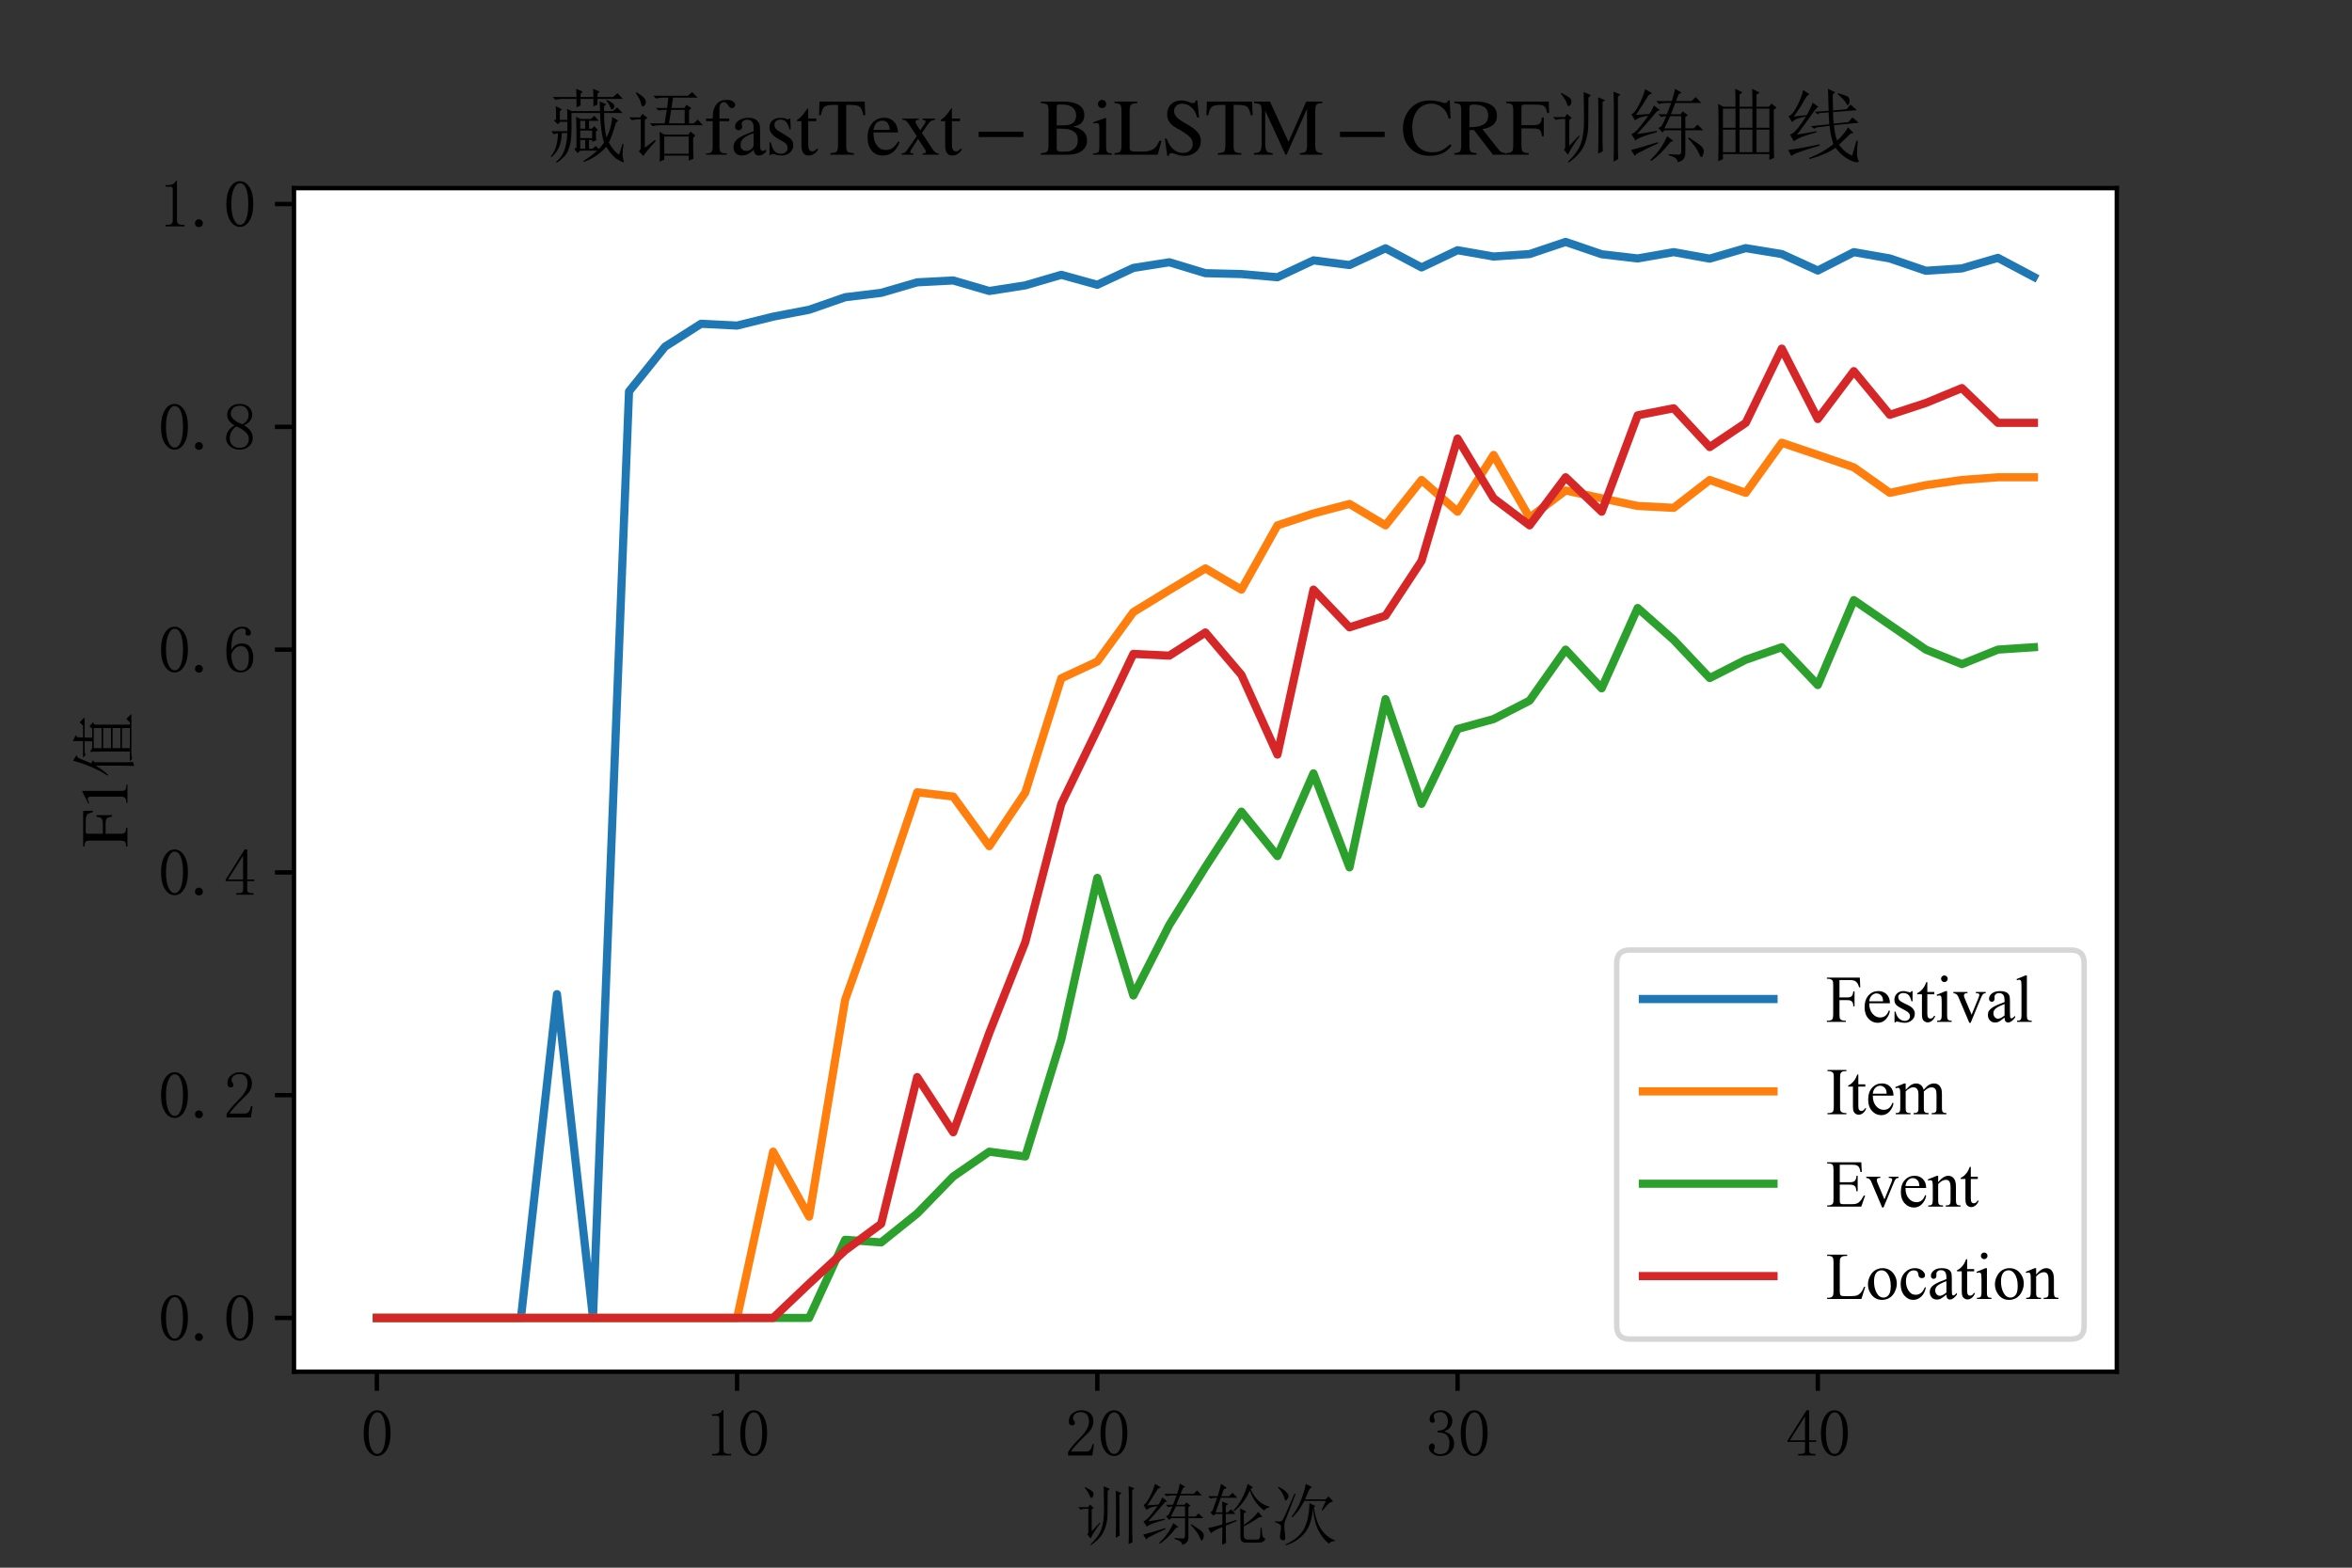 <?xml version="1.0" encoding="utf-8" standalone="no"?>
<!DOCTYPE svg PUBLIC "-//W3C//DTD SVG 1.1//EN"
  "http://www.w3.org/Graphics/SVG/1.1/DTD/svg11.dtd">
<svg xmlns:xlink="http://www.w3.org/1999/xlink" width="432pt" height="288pt" viewBox="0 0 432 288" xmlns="http://www.w3.org/2000/svg" version="1.1">
 <rect x="0" y="0" width="432" height="288" fill="#333333" stroke="none"/>
 <defs>
  <style type="text/css">*{stroke-linejoin: round; stroke-linecap: butt}</style>
 </defs>
 <g id="figure_1">
  <g id="patch_1">
   <path d="M 0 288 
L 432 288 
L 432 0 
L 0 0 
L 0 288 
z
" style="fill: none"/>
  </g>
  <g id="axes_1">
   <g id="patch_2">
    <path d="M 54 252 
L 388.8 252 
L 388.8 34.56 
L 54 34.56 
z
" style="fill: #ffffff"/>
   </g>
   <g id="matplotlib.axis_1">
    <g id="xtick_1">
     <g id="line2d_1">
      <defs>
       <path id="m433e09d784" d="M 0 0 
L 0 3.5 
" style="stroke: #000000; stroke-width: 0.8"/>
      </defs>
      <g>
       <use xlink:href="#m433e09d784" x="69.218" y="252" style="stroke: #000000; stroke-width: 0.8"/>
      </g>
     </g>
     <g id="text_1">
      <!-- 0 -->
      <g transform="translate(66.218 267.578)scale(0.12 -0.12)">
       <defs>
        <path id="SimSun-30" d="M 1600 4225 
Q 1250 4225 1012 3687 
Q 775 3150 775 2250 
Q 775 1300 1012 775 
Q 1250 250 1600 250 
Q 1975 250 2187 775 
Q 2400 1300 2400 2250 
Q 2400 3150 2200 3687 
Q 2000 4225 1600 4225 
z
M 1600 50 
Q 1050 50 675 625 
Q 300 1200 300 2250 
Q 300 3225 662 3825 
Q 1025 4425 1600 4425 
Q 2150 4425 2512 3850 
Q 2875 3275 2875 2250 
Q 2875 1225 2512 637 
Q 2150 50 1600 50 
z
" transform="scale(0.016)"/>
       </defs>
       <use xlink:href="#SimSun-30"/>
      </g>
     </g>
    </g>
    <g id="xtick_2">
     <g id="line2d_2">
      <g>
       <use xlink:href="#m433e09d784" x="135.384" y="252" style="stroke: #000000; stroke-width: 0.8"/>
      </g>
     </g>
     <g id="text_2">
      <!-- 10 -->
      <g transform="translate(129.384 267.578)scale(0.12 -0.12)">
       <defs>
        <path id="SimSun-31" d="M 1825 4450 
L 1825 650 
Q 1825 450 1950 350 
Q 2075 250 2300 250 
L 2550 250 
L 2550 100 
L 725 100 
L 725 250 
L 950 250 
Q 1200 250 1312 350 
Q 1425 450 1425 650 
L 1425 3675 
Q 1425 3775 1362 3837 
Q 1300 3900 1175 3900 
L 725 3900 
L 725 4050 
L 950 4050 
Q 1250 4050 1437 4150 
Q 1625 4250 1725 4450 
L 1825 4450 
z
" transform="scale(0.016)"/>
       </defs>
       <use xlink:href="#SimSun-31"/>
       <use xlink:href="#SimSun-30" x="50"/>
      </g>
     </g>
    </g>
    <g id="xtick_3">
     <g id="line2d_3">
      <g>
       <use xlink:href="#m433e09d784" x="201.55" y="252" style="stroke: #000000; stroke-width: 0.8"/>
      </g>
     </g>
     <g id="text_3">
      <!-- 20 -->
      <g transform="translate(195.55 267.578)scale(0.12 -0.12)">
       <defs>
        <path id="SimSun-32" d="M 2325 3325 
Q 2325 3775 2125 4012 
Q 1925 4250 1525 4250 
Q 1225 4250 1012 4087 
Q 800 3925 800 3675 
Q 800 3525 900 3425 
Q 975 3325 975 3225 
Q 975 3100 912 3037 
Q 850 2975 725 2975 
Q 575 2975 487 3062 
Q 400 3150 400 3350 
Q 400 3875 775 4150 
Q 1150 4425 1575 4425 
Q 2175 4425 2462 4125 
Q 2750 3825 2750 3375 
Q 2750 3075 2612 2775 
Q 2475 2475 2175 2200 
Q 1450 1500 1062 1062 
Q 675 625 600 475 
L 2075 475 
Q 2300 475 2450 650 
Q 2600 825 2650 1175 
L 2800 1175 
L 2650 100 
L 325 100 
L 325 425 
Q 450 650 737 1000 
Q 1025 1350 1500 1825 
Q 1925 2250 2125 2625 
Q 2325 3000 2325 3325 
z
" transform="scale(0.016)"/>
       </defs>
       <use xlink:href="#SimSun-32"/>
       <use xlink:href="#SimSun-30" x="50"/>
      </g>
     </g>
    </g>
    <g id="xtick_4">
     <g id="line2d_4">
      <g>
       <use xlink:href="#m433e09d784" x="267.716" y="252" style="stroke: #000000; stroke-width: 0.8"/>
      </g>
     </g>
     <g id="text_4">
      <!-- 30 -->
      <g transform="translate(261.716 267.578)scale(0.12 -0.12)">
       <defs>
        <path id="SimSun-33" d="M 2800 1250 
Q 2800 775 2450 412 
Q 2100 50 1475 50 
Q 1025 50 700 300 
Q 375 550 375 875 
Q 375 1025 475 1137 
Q 575 1250 675 1250 
Q 825 1250 887 1137 
Q 950 1025 950 950 
Q 950 825 900 750 
Q 850 650 850 575 
Q 850 425 1037 325 
Q 1225 225 1450 225 
Q 1900 225 2125 487 
Q 2350 750 2350 1300 
Q 2350 1750 2112 2025 
Q 1875 2300 1225 2300 
L 1225 2475 
Q 1725 2475 1962 2712 
Q 2200 2950 2200 3375 
Q 2200 3725 2012 3987 
Q 1825 4250 1425 4250 
Q 1250 4250 1050 4162 
Q 850 4075 850 3875 
Q 850 3675 900 3625 
Q 950 3575 950 3500 
Q 950 3375 900 3300 
Q 850 3225 725 3225 
Q 625 3225 537 3300 
Q 450 3375 450 3575 
Q 450 3950 775 4187 
Q 1100 4425 1525 4425 
Q 2025 4425 2325 4112 
Q 2625 3800 2625 3450 
Q 2625 3075 2437 2812 
Q 2250 2550 1850 2425 
Q 2400 2225 2600 1900 
Q 2800 1575 2800 1250 
z
" transform="scale(0.016)"/>
       </defs>
       <use xlink:href="#SimSun-33"/>
       <use xlink:href="#SimSun-30" x="50"/>
      </g>
     </g>
    </g>
    <g id="xtick_5">
     <g id="line2d_5">
      <g>
       <use xlink:href="#m433e09d784" x="333.882" y="252" style="stroke: #000000; stroke-width: 0.8"/>
      </g>
     </g>
     <g id="text_5">
      <!-- 40 -->
      <g transform="translate(327.882 267.578)scale(0.12 -0.12)">
       <defs>
        <path id="SimSun-34" d="M 2300 575 
Q 2300 400 2400 325 
Q 2500 250 2675 250 
L 2900 250 
L 2900 100 
L 1250 100 
L 1250 250 
L 1525 250 
Q 1725 250 1812 325 
Q 1900 400 1900 575 
L 1900 1400 
L 225 1400 
L 225 1525 
L 2050 4425 
L 2300 4425 
L 2300 1550 
L 2975 1550 
L 2975 1400 
L 2300 1400 
L 2300 575 
z
M 1875 3800 
L 450 1550 
L 1900 1550 
L 1900 3800 
L 1875 3800 
z
" transform="scale(0.016)"/>
       </defs>
       <use xlink:href="#SimSun-34"/>
       <use xlink:href="#SimSun-30" x="50"/>
      </g>
     </g>
    </g>
    <g id="text_6">
     <!-- 训练轮次 -->
     <g transform="translate(197.4 282.641)scale(0.12 -0.12)">
      <defs>
       <path id="SimSun-8bad" d="M 3925 4575 
L 4475 4350 
L 4275 4200 
L 4275 1050 
Q 4275 825 4300 275 
L 3925 75 
Q 3950 1050 3950 2362 
Q 3950 3675 3925 4575 
z
M 5150 5025 
L 5700 4800 
L 5500 4625 
L 5500 725 
Q 5500 225 5525 -350 
L 5150 -550 
Q 5175 -75 5175 500 
L 5175 4125 
Q 5175 4400 5150 5025 
z
M 950 4875 
L 1000 4925 
Q 1500 4675 1662 4525 
Q 1825 4375 1800 4200 
Q 1775 4025 1700 3950 
Q 1625 3875 1575 3875 
Q 1500 3875 1425 4100 
Q 1325 4400 950 4875 
z
M 1625 700 
L 2400 1525 
L 2450 1475 
Q 1750 525 1525 0 
L 1200 400 
Q 1325 525 1300 725 
L 1300 2850 
L 1025 2850 
Q 825 2850 550 2775 
L 325 3000 
L 1275 3000 
L 1450 3250 
L 1825 2925 
L 1625 2775 
L 1625 700 
z
M 2775 5000 
L 3350 4750 
L 3150 4550 
Q 3150 3125 3137 2300 
Q 3125 1475 2812 750 
Q 2500 25 1575 -625 
L 1500 -575 
Q 2300 175 2550 900 
Q 2800 1625 2800 2650 
Q 2800 3675 2775 5000 
z
" transform="scale(0.016)"/>
       <path id="SimSun-7ec3" d="M 700 3175 
L 1775 3250 
Q 1950 3525 2125 3925 
L 2600 3550 
L 2375 3475 
Q 1575 2500 775 1650 
Q 1425 1725 2350 1900 
L 2375 1800 
Q 875 1400 650 1125 
L 325 1650 
Q 550 1725 800 1987 
Q 1050 2250 1675 3100 
Q 1375 3075 1087 2987 
Q 800 2900 625 2725 
L 325 3225 
Q 550 3275 887 3900 
Q 1225 4525 1425 5225 
L 1975 4900 
L 1700 4750 
Q 1225 3975 700 3175 
z
M 300 375 
Q 1250 625 2425 1000 
L 2450 900 
Q 1550 500 750 75 
L 600 -100 
L 300 375 
z
M 2700 2250 
Q 2900 2550 3100 3075 
Q 2975 3075 2700 3000 
L 2475 3225 
L 3150 3225 
L 3500 4125 
L 3125 4125 
Q 2800 4125 2525 4050 
L 2300 4275 
L 3550 4275 
Q 3775 5000 3800 5250 
L 4325 4950 
L 4100 4825 
Q 4025 4650 3875 4275 
L 5125 4275 
L 5450 4600 
L 5900 4125 
L 3825 4125 
L 3475 3225 
L 4250 3225 
L 4425 3450 
L 4825 3150 
L 4625 3000 
L 4625 2100 
L 5300 2100 
L 5600 2400 
L 6050 1950 
L 4625 1950 
L 4625 150 
Q 4650 -450 4025 -600 
Q 4025 -225 3300 -50 
L 3300 50 
Q 3900 0 4100 0 
Q 4300 0 4300 275 
L 4300 1950 
L 2975 1950 
L 2800 1775 
L 2475 2125 
L 2700 2250 
z
M 3450 1025 
Q 2650 0 1900 -500 
L 1825 -425 
Q 2275 0 2600 450 
Q 2925 900 3175 1475 
L 3675 1100 
L 3450 1025 
z
M 4900 1375 
Q 5775 825 5937 637 
Q 6100 450 6100 275 
Q 6100 125 6025 -37 
Q 5950 -200 5900 -200 
Q 5825 -200 5700 125 
Q 5525 575 4850 1300 
L 4900 1375 
z
M 3425 3075 
Q 3225 2625 2950 2100 
L 4300 2100 
L 4300 3075 
L 3425 3075 
z
" transform="scale(0.016)"/>
       <path id="SimSun-8f6e" d="M 1625 2500 
Q 1625 3125 1600 3550 
L 2175 3300 
L 1950 3125 
L 1950 2500 
L 2150 2500 
L 2450 2800 
L 2875 2350 
L 1950 2350 
L 1950 1450 
L 2975 1775 
L 3000 1675 
L 1950 1225 
Q 1950 275 1975 -425 
L 1600 -600 
Q 1625 425 1625 1100 
Q 650 700 550 500 
L 250 1000 
Q 675 1075 1625 1350 
L 1625 2350 
L 950 2350 
L 775 2175 
L 475 2500 
L 675 2650 
L 1125 3900 
L 950 3900 
Q 750 3900 475 3825 
L 250 4050 
L 1175 4050 
Q 1325 4525 1500 5225 
L 2050 4850 
L 1750 4700 
L 1525 4050 
L 2275 4050 
L 2600 4375 
L 3050 3900 
L 1475 3900 
L 975 2500 
L 1625 2500 
z
M 4550 4900 
L 4325 4725 
Q 4925 3350 6125 3050 
L 6125 2975 
Q 5775 2925 5625 2675 
Q 4650 3400 4250 4600 
Q 3675 3300 2725 2600 
L 2675 2675 
Q 3100 3100 3450 3737 
Q 3800 4375 4050 5225 
L 4550 4900 
z
M 3350 1575 
Q 3350 2350 3325 2875 
L 3925 2575 
L 3675 2400 
L 3675 1300 
Q 4550 1875 5050 2550 
L 5450 2075 
L 5125 2025 
Q 4400 1525 3675 1175 
L 3675 375 
Q 3650 -150 4125 -100 
L 4975 -100 
Q 5225 -100 5250 325 
Q 5275 750 5275 1025 
L 5375 1025 
Q 5400 700 5437 375 
Q 5475 50 5750 -25 
Q 5600 -375 5125 -400 
L 3925 -400 
Q 3325 -400 3350 150 
L 3350 1575 
z
" transform="scale(0.016)"/>
       <path id="SimSun-6b21" d="M 4875 2725 
L 5275 3600 
L 3225 3600 
Q 3025 3250 2800 2887 
Q 2575 2525 2075 2025 
L 2000 2100 
Q 2575 2825 2925 3750 
Q 3275 4675 3350 5225 
L 3950 4925 
Q 3750 4825 3650 4600 
Q 3550 4375 3275 3750 
L 5250 3750 
L 5525 4025 
L 5975 3550 
Q 5725 3500 5550 3350 
Q 5375 3200 4950 2675 
L 4875 2725 
z
M 4050 2900 
Q 3900 1225 3175 437 
Q 2450 -350 1450 -650 
L 1400 -575 
Q 2675 0 3175 912 
Q 3675 1825 3700 3400 
L 4275 3100 
L 4125 2975 
Q 4300 1700 4812 912 
Q 5325 125 6150 -175 
L 6125 -250 
Q 5750 -225 5575 -500 
Q 4950 -25 4537 825 
Q 4125 1675 4050 2900 
z
M 750 4950 
Q 1275 4675 1487 4450 
Q 1700 4225 1700 4075 
Q 1700 3925 1587 3775 
Q 1475 3625 1450 3625 
Q 1350 3625 1275 3950 
Q 1150 4400 700 4875 
L 750 4950 
z
M 425 1650 
Q 600 1625 750 1625 
Q 975 1625 1100 1725 
Q 1225 1825 2275 4300 
L 2375 4250 
Q 1400 1700 1350 1600 
Q 1300 1500 1300 1187 
Q 1300 875 1375 350 
Q 1450 -200 1212 -175 
Q 975 -150 925 -25 
Q 875 100 875 200 
Q 875 300 925 575 
Q 1000 975 975 1187 
Q 950 1400 425 1550 
L 425 1650 
z
" transform="scale(0.016)"/>
      </defs>
      <use xlink:href="#SimSun-8bad"/>
      <use xlink:href="#SimSun-7ec3" x="100"/>
      <use xlink:href="#SimSun-8f6e" x="200"/>
      <use xlink:href="#SimSun-6b21" x="300"/>
     </g>
    </g>
   </g>
   <g id="matplotlib.axis_2">
    <g id="ytick_1">
     <g id="line2d_6">
      <defs>
       <path id="m86de27bbd9" d="M 0 0 
L -3.5 0 
" style="stroke: #000000; stroke-width: 0.8"/>
      </defs>
      <g>
       <use xlink:href="#m86de27bbd9" x="54" y="242.116" style="stroke: #000000; stroke-width: 0.8"/>
      </g>
     </g>
     <g id="text_7">
      <!-- 0.0 -->
      <g transform="translate(29 246.405)scale(0.12 -0.12)">
       <defs>
        <path id="SimSun-2e" d="M 800 25 
Q 650 25 537 125 
Q 425 225 425 400 
Q 425 575 537 675 
Q 650 775 800 775 
Q 950 775 1062 662 
Q 1175 550 1175 400 
Q 1175 225 1062 125 
Q 950 25 800 25 
z
" transform="scale(0.016)"/>
       </defs>
       <use xlink:href="#SimSun-30"/>
       <use xlink:href="#SimSun-2e" x="50"/>
       <use xlink:href="#SimSun-30" x="100"/>
      </g>
     </g>
    </g>
    <g id="ytick_2">
     <g id="line2d_7">
      <g>
       <use xlink:href="#m86de27bbd9" x="54" y="201.191" style="stroke: #000000; stroke-width: 0.8"/>
      </g>
     </g>
     <g id="text_8">
      <!-- 0.2 -->
      <g transform="translate(29 205.48)scale(0.12 -0.12)">
       <use xlink:href="#SimSun-30"/>
       <use xlink:href="#SimSun-2e" x="50"/>
       <use xlink:href="#SimSun-32" x="100"/>
      </g>
     </g>
    </g>
    <g id="ytick_3">
     <g id="line2d_8">
      <g>
       <use xlink:href="#m86de27bbd9" x="54" y="160.265" style="stroke: #000000; stroke-width: 0.8"/>
      </g>
     </g>
     <g id="text_9">
      <!-- 0.4 -->
      <g transform="translate(29 164.554)scale(0.12 -0.12)">
       <use xlink:href="#SimSun-30"/>
       <use xlink:href="#SimSun-2e" x="50"/>
       <use xlink:href="#SimSun-34" x="100"/>
      </g>
     </g>
    </g>
    <g id="ytick_4">
     <g id="line2d_9">
      <g>
       <use xlink:href="#m86de27bbd9" x="54" y="119.34" style="stroke: #000000; stroke-width: 0.8"/>
      </g>
     </g>
     <g id="text_10">
      <!-- 0.6 -->
      <g transform="translate(29 123.629)scale(0.12 -0.12)">
       <defs>
        <path id="SimSun-36" d="M 775 1800 
Q 775 1050 1037 637 
Q 1300 225 1675 225 
Q 2050 225 2250 500 
Q 2450 775 2450 1525 
Q 2450 2025 2237 2300 
Q 2025 2575 1725 2575 
Q 1450 2575 1212 2412 
Q 975 2250 775 1800 
z
M 1750 2825 
Q 2350 2825 2612 2425 
Q 2875 2025 2875 1525 
Q 2875 775 2512 412 
Q 2150 50 1675 50 
Q 1000 50 650 562 
Q 300 1075 300 2050 
Q 300 3200 725 3812 
Q 1150 4425 1875 4425 
Q 2225 4425 2437 4225 
Q 2650 4025 2650 3875 
Q 2650 3725 2587 3650 
Q 2525 3575 2375 3575 
Q 2250 3575 2187 3637 
Q 2125 3700 2125 3825 
Q 2125 3875 2150 3925 
Q 2150 3975 2150 4025 
Q 2150 4125 2075 4187 
Q 2000 4250 1800 4250 
Q 1375 4250 1075 3862 
Q 775 3475 775 2175 
Q 925 2500 1187 2662 
Q 1450 2825 1750 2825 
z
" transform="scale(0.016)"/>
       </defs>
       <use xlink:href="#SimSun-30"/>
       <use xlink:href="#SimSun-2e" x="50"/>
       <use xlink:href="#SimSun-36" x="100"/>
      </g>
     </g>
    </g>
    <g id="ytick_5">
     <g id="line2d_10">
      <g>
       <use xlink:href="#m86de27bbd9" x="54" y="78.414" style="stroke: #000000; stroke-width: 0.8"/>
      </g>
     </g>
     <g id="text_11">
      <!-- 0.8 -->
      <g transform="translate(29 82.703)scale(0.12 -0.12)">
       <defs>
        <path id="SimSun-38" d="M 625 1125 
Q 625 725 887 475 
Q 1150 225 1550 225 
Q 2025 225 2237 475 
Q 2450 725 2450 1100 
Q 2450 1425 2150 1725 
Q 1850 2025 1250 2275 
Q 950 2075 787 1775 
Q 625 1475 625 1125 
z
M 2825 1175 
Q 2825 700 2475 375 
Q 2125 50 1550 50 
Q 1025 50 650 375 
Q 275 700 275 1125 
Q 275 1550 487 1850 
Q 700 2150 1100 2375 
Q 750 2550 562 2812 
Q 375 3075 375 3400 
Q 375 3825 700 4125 
Q 1025 4425 1600 4425 
Q 2125 4425 2450 4125 
Q 2775 3825 2775 3400 
Q 2775 3100 2587 2837 
Q 2400 2575 2000 2375 
Q 2425 2125 2625 1825 
Q 2825 1525 2825 1175 
z
M 2425 3375 
Q 2425 3725 2225 3987 
Q 2025 4250 1600 4250 
Q 1125 4250 925 4000 
Q 725 3750 725 3475 
Q 725 3200 1012 2937 
Q 1300 2675 1825 2475 
Q 2125 2625 2275 2850 
Q 2425 3075 2425 3375 
z
" transform="scale(0.016)"/>
       </defs>
       <use xlink:href="#SimSun-30"/>
       <use xlink:href="#SimSun-2e" x="50"/>
       <use xlink:href="#SimSun-38" x="100"/>
      </g>
     </g>
    </g>
    <g id="ytick_6">
     <g id="line2d_11">
      <g>
       <use xlink:href="#m86de27bbd9" x="54" y="37.488" style="stroke: #000000; stroke-width: 0.8"/>
      </g>
     </g>
     <g id="text_12">
      <!-- 1.0 -->
      <g transform="translate(29 41.778)scale(0.12 -0.12)">
       <use xlink:href="#SimSun-31"/>
       <use xlink:href="#SimSun-2e" x="50"/>
       <use xlink:href="#SimSun-30" x="100"/>
      </g>
     </g>
    </g>
    <g id="text_13">
     <!-- $\mathrm{F1}$值 -->
     <g transform="translate(23.453 155.64)rotate(-90)scale(0.12 -0.12)">
      <defs>
       <path id="STIXGeneral-Regular-46" d="M 3494 3322 
L 3334 3322 
Q 3264 3757 3094 3875 
Q 2925 3994 2349 3994 
L 1504 3994 
Q 1370 3994 1328 3946 
Q 1286 3898 1286 3744 
L 1286 2355 
L 2195 2355 
Q 2598 2355 2736 2470 
Q 2874 2586 2918 2963 
L 3066 2963 
L 3066 1472 
L 2918 1472 
Q 2880 1862 2745 1977 
Q 2611 2093 2195 2093 
L 1286 2093 
L 1286 717 
Q 1286 352 1392 246 
Q 1498 141 1869 122 
L 1869 0 
L 70 0 
L 70 122 
Q 435 147 534 259 
Q 634 371 634 787 
L 634 3526 
Q 634 3878 538 3984 
Q 442 4090 77 4115 
L 77 4237 
L 3462 4237 
L 3494 3322 
z
" transform="scale(0.016)"/>
       <path id="STIXGeneral-Regular-31" d="M 2522 0 
L 755 0 
L 755 96 
Q 1107 115 1235 227 
Q 1363 339 1363 608 
L 1363 3482 
Q 1363 3795 1171 3795 
Q 1082 3795 883 3718 
L 710 3654 
L 710 3744 
L 1856 4326 
L 1914 4307 
L 1914 486 
Q 1914 275 2042 185 
Q 2170 96 2522 96 
L 2522 0 
z
" transform="scale(0.016)"/>
       <path id="SimSun-503c" d="M 1525 650 
Q 1525 -225 1550 -525 
L 1175 -650 
Q 1200 250 1200 550 
L 1200 3025 
Q 750 2300 325 1850 
L 250 1900 
Q 725 2625 1100 3525 
Q 1475 4425 1675 5200 
L 2200 4875 
L 1950 4725 
Q 1550 3800 1425 3475 
L 1725 3300 
L 1525 3150 
L 1525 650 
z
M 2875 3225 
L 2875 2475 
L 4800 2475 
L 4800 3225 
L 2875 3225 
z
M 2875 2325 
L 2875 1575 
L 4800 1575 
L 4800 2325 
L 2875 2325 
z
M 2875 1425 
L 2875 675 
L 4800 675 
L 4800 1425 
L 2875 1425 
z
M 2875 525 
L 2875 -225 
L 4800 -225 
L 4800 525 
L 2875 525 
z
M 3550 4250 
Q 3575 4825 3550 5225 
L 4125 4950 
L 3925 4800 
L 3900 4250 
L 5025 4250 
L 5350 4575 
L 5825 4100 
L 3900 4100 
L 3875 3375 
L 4750 3375 
L 4975 3625 
L 5350 3300 
L 5125 3150 
L 5125 -225 
L 5350 -225 
L 5675 100 
L 6150 -375 
L 2450 -375 
Q 2125 -375 1850 -450 
L 1625 -225 
L 2550 -225 
L 2550 2550 
Q 2550 2850 2525 3575 
L 2875 3375 
L 3525 3375 
L 3550 4100 
L 2800 4100 
Q 2475 4100 2200 4025 
L 1975 4250 
L 3550 4250 
z
" transform="scale(0.016)"/>
      </defs>
      <use xlink:href="#STIXGeneral-Regular-46" transform="translate(0 0.359)"/>
      <use xlink:href="#STIXGeneral-Regular-31" transform="translate(55.6 0.359)"/>
      <use xlink:href="#SimSun-503c" transform="translate(105.6 0.359)"/>
     </g>
    </g>
   </g>
   <g id="line2d_12">
    <path d="M 69.218 242.116 
L 75.835 242.116 
L 82.451 242.116 
L 89.068 242.116 
L 95.685 242.116 
L 102.301 182.632 
L 108.918 242.116 
L 115.534 71.908 
L 122.151 63.684 
L 128.768 59.479 
L 135.384 59.812 
L 142.001 58.173 
L 148.617 56.906 
L 155.234 54.603 
L 161.851 53.799 
L 168.467 51.868 
L 175.084 51.524 
L 181.7 53.458 
L 188.317 52.425 
L 194.934 50.487 
L 201.55 52.317 
L 208.167 49.223 
L 214.783 48.181 
L 221.4 50.184 
L 228.017 50.347 
L 234.633 50.931 
L 241.25 47.831 
L 247.866 48.691 
L 254.483 45.615 
L 261.1 49.128 
L 267.716 45.969 
L 274.333 47.127 
L 280.949 46.673 
L 287.566 44.444 
L 294.183 46.706 
L 300.799 47.479 
L 307.416 46.321 
L 314.032 47.516 
L 320.649 45.585 
L 327.266 46.673 
L 333.882 49.7 
L 340.499 46.321 
L 347.115 47.479 
L 353.732 49.744 
L 360.349 49.308 
L 366.965 47.372 
L 373.582 50.882 
" clip-path="url(#p5a2ab828ec)" style="fill: none; stroke: #1f77b4; stroke-width: 1.5; stroke-linecap: square"/>
   </g>
   <g id="line2d_13">
    <path d="M 69.218 242.116 
L 75.835 242.116 
L 82.451 242.116 
L 89.068 242.116 
L 95.685 242.116 
L 102.301 242.116 
L 108.918 242.116 
L 115.534 242.116 
L 122.151 242.116 
L 128.768 242.116 
L 135.384 242.116 
L 142.001 211.575 
L 148.617 223.514 
L 155.234 183.651 
L 161.851 165.08 
L 168.467 145.55 
L 175.084 146.333 
L 181.7 155.45 
L 188.317 145.594 
L 194.934 124.607 
L 201.55 121.532 
L 208.167 112.451 
L 214.783 108.399 
L 221.4 104.423 
L 228.017 108.321 
L 234.633 96.516 
L 241.25 94.33 
L 247.866 92.581 
L 254.483 96.516 
L 261.1 88.176 
L 267.716 94.005 
L 274.333 83.576 
L 280.949 95.102 
L 287.566 90.107 
L 294.183 91.541 
L 300.799 92.948 
L 307.416 93.296 
L 314.032 88.176 
L 320.649 90.54 
L 327.266 81.337 
L 333.882 83.576 
L 340.499 85.855 
L 347.115 90.54 
L 353.732 89.124 
L 360.349 88.176 
L 366.965 87.68 
L 373.582 87.68 
" clip-path="url(#p5a2ab828ec)" style="fill: none; stroke: #ff7f0e; stroke-width: 1.5; stroke-linecap: square"/>
   </g>
   <g id="line2d_14">
    <path d="M 69.218 242.116 
L 75.835 242.116 
L 82.451 242.116 
L 89.068 242.116 
L 95.685 242.116 
L 102.301 242.116 
L 108.918 242.116 
L 115.534 242.116 
L 122.151 242.116 
L 128.768 242.116 
L 135.384 242.116 
L 142.001 242.116 
L 148.617 242.116 
L 155.234 227.757 
L 161.851 228.243 
L 168.467 222.933 
L 175.084 216.132 
L 181.7 211.575 
L 188.317 212.46 
L 194.934 190.959 
L 201.55 161.276 
L 208.167 182.882 
L 214.783 169.895 
L 221.4 159.291 
L 228.017 149.104 
L 234.633 157.271 
L 241.25 142.076 
L 247.866 159.346 
L 254.483 128.434 
L 261.1 147.673 
L 267.716 133.922 
L 274.333 132.101 
L 280.949 128.708 
L 287.566 119.34 
L 294.183 126.457 
L 300.799 111.694 
L 307.416 117.56 
L 314.032 124.564 
L 320.649 121.2 
L 327.266 118.9 
L 333.882 125.851 
L 340.499 110.245 
L 347.115 114.792 
L 353.732 119.34 
L 360.349 122.009 
L 366.965 119.34 
L 373.582 118.9 
" clip-path="url(#p5a2ab828ec)" style="fill: none; stroke: #2ca02c; stroke-width: 1.5; stroke-linecap: square"/>
   </g>
   <g id="line2d_15">
    <path d="M 69.218 242.116 
L 75.835 242.116 
L 82.451 242.116 
L 89.068 242.116 
L 95.685 242.116 
L 102.301 242.116 
L 108.918 242.116 
L 115.534 242.116 
L 122.151 242.116 
L 128.768 242.116 
L 135.384 242.116 
L 142.001 242.116 
L 148.617 235.82 
L 155.234 229.715 
L 161.851 224.824 
L 168.467 197.872 
L 175.084 208.012 
L 181.7 189.77 
L 188.317 173.085 
L 194.934 147.673 
L 201.55 134.011 
L 208.167 120.127 
L 214.783 120.446 
L 221.4 116.192 
L 228.017 123.981 
L 234.633 138.626 
L 241.25 108.321 
L 247.866 115.247 
L 254.483 113.112 
L 261.1 103.049 
L 267.716 80.568 
L 274.333 91.541 
L 280.949 96.516 
L 287.566 87.68 
L 294.183 94.005 
L 300.799 76.297 
L 307.416 75.004 
L 314.032 82.135 
L 320.649 77.683 
L 327.266 64.043 
L 333.882 76.978 
L 340.499 68.183 
L 347.115 76.202 
L 353.732 74.029 
L 360.349 71.297 
L 366.965 77.683 
L 373.582 77.683 
" clip-path="url(#p5a2ab828ec)" style="fill: none; stroke: #d62728; stroke-width: 1.5; stroke-linecap: square"/>
   </g>
   <g id="patch_3">
    <path d="M 54 252 
L 54 34.56 
" style="fill: none; stroke: #000000; stroke-width: 0.8; stroke-linejoin: miter; stroke-linecap: square"/>
   </g>
   <g id="patch_4">
    <path d="M 388.8 252 
L 388.8 34.56 
" style="fill: none; stroke: #000000; stroke-width: 0.8; stroke-linejoin: miter; stroke-linecap: square"/>
   </g>
   <g id="patch_5">
    <path d="M 54 252 
L 388.8 252 
" style="fill: none; stroke: #000000; stroke-width: 0.8; stroke-linejoin: miter; stroke-linecap: square"/>
   </g>
   <g id="patch_6">
    <path d="M 54 34.56 
L 388.8 34.56 
" style="fill: none; stroke: #000000; stroke-width: 0.8; stroke-linejoin: miter; stroke-linecap: square"/>
   </g>
   <g id="text_14">
    <!-- 藏语$\mathrm{fastText-BiLSTM-CRF}$训练曲线 -->
    <g transform="translate(100.584 28.56)scale(0.144 -0.144)">
     <defs>
      <path id="SimSun-85cf" d="M 2300 4600 
Q 2300 4950 2275 5250 
L 2800 5025 
L 2625 4850 
L 2625 4600 
L 3650 4600 
Q 3650 4925 3625 5250 
L 4150 5025 
L 3975 4875 
L 3975 4600 
L 5200 4600 
L 5575 4900 
L 6000 4450 
L 3975 4450 
L 3975 4000 
L 3650 3850 
L 3650 4450 
L 2625 4450 
L 2625 3925 
L 2300 3775 
L 2300 4450 
L 1100 4450 
Q 900 4450 625 4375 
L 400 4600 
L 2300 4600 
z
M 675 2825 
Q 675 3550 650 3875 
L 1125 3625 
L 975 3450 
L 975 2775 
L 1575 2775 
Q 1575 3275 1550 3650 
L 1925 3475 
L 4175 3475 
Q 4175 3875 4150 4250 
L 4675 4025 
L 4500 3875 
L 4500 3475 
L 5200 3475 
L 5550 3775 
L 5975 3325 
L 4500 3325 
Q 4500 2125 4700 1350 
Q 4925 1850 5025 2250 
Q 5125 2650 5150 3000 
L 5625 2725 
L 5450 2550 
Q 5100 1375 4875 975 
Q 5300 225 5700 0 
Q 5825 375 5975 875 
L 6050 850 
Q 5975 300 5975 25 
Q 5975 -250 6075 -500 
Q 6100 -600 6025 -600 
Q 5950 -600 5550 -362 
Q 5150 -125 4675 625 
Q 3925 -200 2900 -575 
L 2850 -500 
Q 3450 -150 3950 325 
L 2600 325 
L 2400 125 
L 2125 450 
L 2300 575 
Q 2300 2350 2275 3025 
L 2625 2850 
L 3450 2850 
L 3725 3100 
L 4075 2700 
L 3300 2700 
L 3300 2075 
L 3525 2075 
L 3725 2275 
L 4000 1975 
L 3850 1850 
Q 3850 1325 3875 1150 
L 3550 1025 
L 3550 1175 
L 3300 1175 
L 3300 475 
L 3575 475 
L 3850 700 
L 4075 450 
Q 4350 725 4500 975 
Q 4375 1300 4287 1950 
Q 4200 2600 4175 3325 
L 1900 3325 
Q 1925 1900 1875 1337 
Q 1825 775 1612 287 
Q 1400 -200 725 -650 
L 675 -575 
Q 1200 -125 1375 475 
Q 1550 1075 1575 1725 
L 1125 1725 
Q 1125 1200 950 700 
Q 775 200 300 -200 
L 250 -150 
Q 600 300 712 800 
Q 825 1300 825 1700 
Q 625 1700 475 1625 
L 300 1875 
L 1575 1875 
L 1575 2625 
L 1000 2625 
L 825 2425 
L 500 2725 
L 675 2825 
z
M 2600 2700 
L 2600 2075 
L 3000 2075 
L 3000 2700 
L 2600 2700 
z
M 2600 1925 
L 2600 1325 
L 3550 1325 
L 3550 1925 
L 2600 1925 
z
M 2600 1175 
L 2600 475 
L 3000 475 
L 3000 1175 
L 2600 1175 
z
M 4700 4375 
Q 4975 4250 5125 4150 
Q 5275 4050 5312 3925 
Q 5350 3800 5262 3700 
Q 5175 3600 5125 3600 
Q 5075 3600 5025 3725 
Q 4950 3900 4887 4025 
Q 4825 4150 4675 4325 
L 4700 4375 
z
" transform="scale(0.016)"/>
      <path id="SimSun-8bed" d="M 3050 1450 
L 3050 75 
L 5000 75 
L 5000 1450 
L 3050 1450 
z
M 2175 4700 
L 4925 4700 
L 5275 5000 
L 5700 4550 
L 3750 4550 
L 3625 3725 
L 4650 3725 
L 4825 3975 
L 5200 3725 
L 5025 3525 
L 5025 2500 
L 5400 2500 
L 5725 2800 
L 6125 2350 
L 2675 2350 
Q 2400 2350 2125 2275 
L 1900 2500 
L 3075 2500 
L 3250 3575 
L 2925 3575 
Q 2875 3575 2600 3525 
L 2375 3725 
L 3275 3725 
L 3375 4550 
L 2950 4550 
Q 2675 4550 2400 4475 
L 2175 4700 
z
M 3600 3575 
L 3425 2500 
L 4675 2500 
L 4675 3575 
L 3600 3575 
z
M 5350 1350 
Q 5350 225 5375 -325 
L 5000 -475 
L 5000 -75 
L 3050 -75 
L 3050 -400 
L 2675 -550 
Q 2700 -150 2700 575 
Q 2700 1300 2675 1825 
L 3050 1600 
L 4975 1600 
L 5150 1850 
L 5525 1525 
L 5350 1350 
z
M 775 4925 
L 850 4975 
Q 1275 4700 1412 4562 
Q 1550 4425 1575 4250 
Q 1600 4075 1500 3962 
Q 1400 3850 1350 3850 
Q 1250 3850 1200 4075 
Q 1125 4425 775 4925 
z
M 1025 275 
Q 1175 375 1175 625 
L 1175 2825 
L 1000 2825 
Q 825 2825 475 2750 
L 250 2975 
L 1125 2975 
L 1300 3250 
L 1700 2950 
L 1500 2775 
L 1500 550 
L 2300 1175 
L 2375 1100 
Q 1975 650 1762 400 
Q 1550 150 1375 -100 
L 1025 275 
z
" transform="scale(0.016)"/>
      <path id="STIXGeneral-Regular-66" d="M 134 2880 
L 659 2880 
Q 666 3264 710 3478 
Q 755 3693 883 3910 
Q 1152 4371 1786 4371 
Q 2074 4371 2262 4259 
Q 2451 4147 2451 3974 
Q 2451 3866 2374 3789 
Q 2298 3712 2182 3712 
Q 2029 3712 1894 3942 
Q 1741 4192 1555 4192 
Q 1197 4192 1197 3622 
L 1197 2880 
L 1978 2880 
L 1978 2675 
L 1197 2675 
L 1197 666 
Q 1197 307 1299 208 
Q 1402 109 1792 96 
L 1792 0 
L 128 0 
L 128 96 
Q 474 115 566 214 
Q 659 314 659 666 
L 659 2675 
L 134 2675 
L 134 2880 
z
" transform="scale(0.016)"/>
      <path id="STIXGeneral-Regular-61" d="M 2829 422 
L 2829 243 
Q 2586 -64 2253 -64 
Q 1888 -64 1843 403 
L 1837 403 
Q 1427 -64 909 -64 
Q 608 -64 422 112 
Q 237 288 237 602 
Q 237 1050 685 1350 
Q 992 1555 1837 1869 
L 1837 2214 
Q 1837 2502 1699 2646 
Q 1562 2790 1338 2790 
Q 1146 2790 1018 2697 
Q 890 2605 890 2477 
Q 890 2419 909 2348 
Q 928 2278 928 2208 
Q 928 2112 841 2029 
Q 755 1946 634 1946 
Q 525 1946 441 2029 
Q 358 2112 358 2240 
Q 358 2547 685 2752 
Q 986 2944 1421 2944 
Q 1939 2944 2176 2656 
Q 2291 2522 2323 2384 
Q 2355 2246 2355 1946 
L 2355 723 
Q 2355 301 2554 301 
Q 2682 301 2829 422 
z
M 1837 813 
L 1837 1715 
Q 1248 1510 1018 1293 
Q 800 1094 800 800 
Q 800 557 921 432 
Q 1043 307 1242 307 
Q 1453 307 1613 410 
Q 1747 506 1792 589 
Q 1837 672 1837 813 
z
" transform="scale(0.016)"/>
      <path id="STIXGeneral-Regular-73" d="M 998 1926 
L 1664 1523 
Q 1984 1331 2105 1164 
Q 2227 998 2227 736 
Q 2227 416 1961 176 
Q 1696 -64 1331 -64 
Q 1030 -64 864 -6 
Q 691 51 570 51 
Q 461 51 416 -26 
L 333 -26 
L 333 979 
L 435 979 
Q 538 512 730 294 
Q 922 77 1248 77 
Q 1485 77 1632 211 
Q 1779 346 1779 550 
Q 1779 845 1440 1030 
L 1094 1222 
Q 326 1651 326 2150 
Q 326 2522 566 2730 
Q 806 2938 1210 2938 
Q 1491 2938 1638 2867 
Q 1754 2816 1818 2816 
Q 1862 2816 1920 2880 
L 1990 2880 
L 2022 2010 
L 1926 2010 
Q 1818 2445 1654 2621 
Q 1491 2797 1203 2797 
Q 986 2797 854 2688 
Q 723 2579 723 2362 
Q 723 2253 796 2128 
Q 870 2003 998 1926 
z
" transform="scale(0.016)"/>
      <path id="STIXGeneral-Regular-74" d="M 1702 493 
L 1786 422 
Q 1478 -64 1011 -64 
Q 448 -64 448 749 
L 448 2675 
L 109 2675 
Q 83 2694 83 2720 
Q 83 2771 192 2842 
Q 435 2982 813 3526 
Q 826 3546 874 3606 
Q 922 3667 941 3706 
Q 986 3706 986 3622 
L 986 2880 
L 1632 2880 
L 1632 2675 
L 986 2675 
L 986 845 
Q 986 538 1062 403 
Q 1139 269 1318 269 
Q 1510 269 1702 493 
z
" transform="scale(0.016)"/>
      <path id="STIXGeneral-Regular-54" d="M 3795 3149 
L 3642 3149 
Q 3539 3674 3353 3821 
Q 3168 3968 2656 3968 
L 2278 3968 
L 2278 710 
Q 2278 346 2387 243 
Q 2496 141 2893 122 
L 2893 0 
L 1024 0 
L 1024 122 
Q 1427 147 1526 256 
Q 1626 365 1626 787 
L 1626 3968 
L 1242 3968 
Q 723 3968 540 3817 
Q 358 3667 262 3149 
L 109 3149 
L 154 4237 
L 3750 4237 
L 3795 3149 
z
" transform="scale(0.016)"/>
      <path id="STIXGeneral-Regular-65" d="M 2611 1050 
L 2714 1005 
Q 2330 -64 1376 -64 
Q 813 -64 486 329 
Q 160 723 160 1389 
Q 160 2074 525 2509 
Q 890 2944 1485 2944 
Q 2061 2944 2374 2502 
Q 2560 2246 2592 1773 
L 621 1773 
Q 646 1370 700 1158 
Q 755 947 915 730 
Q 1184 378 1626 378 
Q 1939 378 2153 531 
Q 2368 685 2611 1050 
z
M 634 1978 
L 1939 1978 
Q 1882 2381 1750 2547 
Q 1619 2714 1312 2714 
Q 1043 2714 864 2525 
Q 685 2336 634 1978 
z
" transform="scale(0.016)"/>
      <path id="STIXGeneral-Regular-78" d="M 3066 0 
L 1779 0 
L 1779 96 
Q 1939 109 1987 137 
Q 2035 166 2035 250 
Q 2035 307 1997 365 
L 1414 1261 
L 909 474 
Q 781 275 781 211 
Q 781 96 1037 96 
L 1037 0 
L 109 0 
L 109 96 
Q 269 109 355 169 
Q 442 230 576 422 
L 1306 1478 
L 704 2400 
Q 557 2624 454 2704 
Q 352 2784 211 2784 
L 154 2784 
L 154 2880 
L 1478 2880 
L 1478 2784 
Q 1203 2778 1203 2643 
Q 1203 2509 1498 2074 
Q 1581 1958 1587 1946 
Q 1619 1990 1779 2227 
Q 1811 2285 1856 2349 
Q 1901 2413 1923 2451 
Q 1946 2490 1971 2528 
Q 1997 2566 2006 2595 
Q 2016 2624 2016 2643 
Q 2016 2765 1760 2784 
L 1760 2880 
L 2771 2880 
L 2771 2784 
Q 2445 2771 2253 2502 
L 1722 1734 
L 2541 480 
Q 2790 96 3066 96 
L 3066 0 
z
" transform="scale(0.016)"/>
      <path id="STIXGeneral-Regular-2212" d="M 3974 1408 
L 410 1408 
L 410 1830 
L 3974 1830 
L 3974 1408 
z
" transform="scale(0.016)"/>
      <path id="STIXGeneral-Regular-42" d="M 2701 2234 
L 2701 2227 
Q 3181 2150 3482 1875 
Q 3795 1594 3795 1139 
Q 3795 608 3379 304 
Q 2963 0 2266 0 
L 109 0 
L 109 122 
Q 486 134 604 246 
Q 723 358 723 723 
L 723 3520 
Q 723 3891 614 3990 
Q 506 4090 109 4115 
L 109 4237 
L 1901 4237 
Q 2726 4237 3152 3958 
Q 3578 3680 3578 3168 
Q 3578 2733 3315 2502 
Q 3130 2342 2701 2234 
z
M 1376 2342 
L 1965 2342 
Q 2925 2342 2925 3136 
Q 2925 3546 2640 3773 
Q 2355 4000 1792 4000 
L 1530 4000 
Q 1376 4000 1376 3795 
L 1376 2342 
z
M 1376 2086 
L 1376 525 
Q 1376 365 1462 301 
Q 1549 237 1773 237 
Q 2208 237 2413 285 
Q 2618 333 2816 512 
Q 3059 723 3059 1146 
Q 3059 1632 2758 1830 
Q 2688 1882 2617 1917 
Q 2547 1952 2492 1974 
Q 2438 1997 2348 2016 
Q 2259 2035 2211 2044 
Q 2163 2054 2041 2060 
Q 1920 2067 1862 2070 
Q 1805 2074 1635 2080 
Q 1466 2086 1376 2086 
z
" transform="scale(0.016)"/>
      <path id="STIXGeneral-Regular-69" d="M 1152 4045 
Q 1152 3904 1056 3811 
Q 960 3718 819 3718 
Q 685 3718 592 3811 
Q 499 3904 499 4045 
Q 499 4179 595 4275 
Q 691 4371 826 4371 
Q 966 4371 1059 4275 
Q 1152 4179 1152 4045 
z
M 1619 0 
L 102 0 
L 102 96 
Q 435 115 521 211 
Q 608 307 608 666 
L 608 2118 
Q 608 2342 563 2432 
Q 518 2522 397 2522 
Q 243 2522 128 2490 
L 128 2592 
L 1120 2944 
L 1146 2918 
L 1146 672 
Q 1146 314 1226 218 
Q 1306 122 1619 96 
L 1619 0 
z
" transform="scale(0.016)"/>
      <path id="STIXGeneral-Regular-4c" d="M 3827 1114 
L 3520 0 
L 77 0 
L 77 122 
Q 429 141 531 256 
Q 634 371 634 736 
L 634 3494 
Q 634 3872 541 3981 
Q 448 4090 77 4115 
L 77 4237 
L 1888 4237 
L 1888 4115 
Q 1498 4090 1392 3984 
Q 1286 3878 1286 3507 
L 1286 538 
Q 1286 358 1398 304 
Q 1510 250 1862 250 
L 2310 250 
Q 3085 250 3392 640 
Q 3520 813 3661 1114 
L 3827 1114 
z
" transform="scale(0.016)"/>
      <path id="STIXGeneral-Regular-53" d="M 3002 2963 
L 2842 2963 
Q 2733 3360 2579 3565 
Q 2189 4064 1651 4064 
Q 1357 4064 1181 3894 
Q 1005 3725 1005 3456 
Q 1005 3328 1069 3206 
Q 1133 3085 1206 2998 
Q 1280 2912 1465 2784 
Q 1651 2656 1766 2589 
Q 1882 2522 2150 2362 
Q 2669 2061 2905 1763 
Q 3142 1466 3142 1107 
Q 3142 576 2771 243 
Q 2400 -90 1837 -90 
Q 1421 -90 1082 58 
Q 915 128 781 128 
Q 704 128 653 70 
Q 602 13 602 -83 
L 461 -83 
L 275 1274 
L 416 1274 
Q 845 141 1734 141 
Q 2074 141 2285 342 
Q 2496 544 2496 858 
Q 2496 1158 2310 1363 
Q 2003 1696 1235 2106 
Q 454 2522 454 3206 
Q 454 3718 768 4022 
Q 1082 4326 1568 4326 
Q 1907 4326 2240 4186 
Q 2413 4109 2522 4109 
Q 2688 4109 2726 4326 
L 2861 4326 
L 3002 2963 
z
" transform="scale(0.016)"/>
      <path id="STIXGeneral-Regular-4d" d="M 5530 0 
L 3738 0 
L 3738 122 
Q 4115 147 4214 265 
Q 4314 384 4314 787 
L 4314 3661 
L 2682 0 
L 2592 0 
L 979 3514 
L 979 966 
Q 979 448 1088 294 
Q 1197 141 1574 122 
L 1574 0 
L 77 0 
L 77 122 
Q 358 141 480 205 
Q 602 269 650 432 
Q 698 595 698 966 
L 698 3514 
Q 698 3878 589 3984 
Q 480 4090 90 4115 
L 90 4237 
L 1357 4237 
L 2835 1024 
L 4250 4237 
L 5523 4237 
L 5523 4115 
Q 5178 4109 5072 3993 
Q 4966 3878 4966 3520 
L 4966 717 
Q 4966 378 5072 262 
Q 5178 147 5530 122 
L 5530 0 
z
" transform="scale(0.016)"/>
      <path id="STIXGeneral-Regular-43" d="M 3930 838 
L 4051 723 
Q 3482 -90 2304 -90 
Q 1376 -90 794 480 
Q 179 1082 179 2080 
Q 179 3014 755 3661 
Q 1357 4326 2310 4326 
Q 2720 4326 3072 4230 
Q 3475 4115 3514 4115 
Q 3725 4115 3782 4326 
L 3910 4326 
L 3968 2874 
L 3821 2874 
Q 3718 3334 3488 3584 
Q 3034 4070 2458 4070 
Q 1747 4070 1334 3548 
Q 922 3027 922 2182 
Q 922 1152 1382 653 
Q 1811 192 2522 192 
Q 2944 192 3251 339 
Q 3558 486 3930 838 
z
" transform="scale(0.016)"/>
      <path id="STIXGeneral-Regular-52" d="M 4224 0 
L 3187 0 
L 1664 1971 
L 1306 1958 
L 1306 717 
Q 1306 352 1405 249 
Q 1504 147 1875 122 
L 1875 0 
L 109 0 
L 109 122 
Q 474 154 563 262 
Q 653 371 653 794 
L 653 3526 
Q 653 3885 563 3987 
Q 474 4090 109 4115 
L 109 4237 
L 1850 4237 
Q 2726 4237 3187 3859 
Q 3501 3603 3501 3091 
Q 3501 2221 2342 2042 
L 3622 422 
Q 3757 256 3878 198 
Q 4000 141 4224 122 
L 4224 0 
z
M 1306 3731 
L 1306 2195 
Q 1766 2202 1990 2246 
Q 2214 2291 2438 2413 
Q 2803 2618 2803 3142 
Q 2803 4000 1632 4000 
Q 1459 4000 1382 3945 
Q 1306 3891 1306 3731 
z
" transform="scale(0.016)"/>
      <path id="SimSun-66f2" d="M 4050 2000 
L 4050 200 
L 5075 200 
L 5075 2000 
L 4050 2000 
z
M 1000 4050 
L 1400 3825 
L 2375 3825 
Q 2375 4750 2350 5250 
L 2925 4975 
L 2700 4800 
L 2700 3825 
L 3725 3825 
Q 3725 4850 3700 5250 
L 4300 4950 
L 4050 4800 
L 4050 3825 
L 5025 3825 
L 5250 4075 
L 5650 3750 
L 5425 3575 
Q 5425 325 5450 -250 
L 5075 -425 
L 5075 50 
L 1375 50 
L 1375 -350 
L 1000 -525 
Q 1025 650 1025 1812 
Q 1025 2975 1000 4050 
z
M 1375 3675 
L 1375 2150 
L 2375 2150 
L 2375 3675 
L 1375 3675 
z
M 2700 3675 
L 2700 2150 
L 3725 2150 
L 3725 3675 
L 2700 3675 
z
M 4050 3675 
L 4050 2150 
L 5075 2150 
L 5075 3675 
L 4050 3675 
z
M 1375 2000 
L 1375 200 
L 2375 200 
L 2375 2000 
L 1375 2000 
z
M 2700 2000 
L 2700 200 
L 3725 200 
L 3725 2000 
L 2700 2000 
z
" transform="scale(0.016)"/>
      <path id="SimSun-7ebf" d="M 3900 3400 
Q 3900 3050 3950 2475 
L 5125 2600 
L 5450 2975 
L 5950 2550 
L 3975 2350 
Q 4050 1575 4225 1125 
Q 4775 1625 5100 2175 
L 5550 1725 
L 5325 1700 
Q 4850 1250 4375 800 
Q 4825 175 5425 -75 
L 5775 1125 
L 5875 1100 
Q 5825 525 5812 150 
Q 5800 -225 5925 -450 
Q 5950 -500 5950 -525 
Q 5950 -625 5687 -587 
Q 5425 -550 4987 -287 
Q 4550 -25 4100 550 
Q 3650 250 3187 50 
Q 2725 -150 2025 -350 
L 2000 -250 
Q 3075 150 3925 850 
Q 3700 1525 3625 2300 
L 2600 2175 
L 2400 2075 
L 2125 2275 
L 3600 2425 
Q 3575 2775 3550 3375 
L 2825 3325 
L 2675 3225 
L 2450 3425 
L 3550 3500 
Q 3525 4375 3500 5250 
L 4075 4975 
L 3875 4800 
Q 3875 4275 3900 3525 
L 4975 3625 
L 5300 4000 
L 5800 3550 
L 3900 3400 
z
M 4275 4825 
L 4300 4900 
Q 5075 4700 5150 4562 
Q 5225 4425 5225 4325 
Q 5225 4200 5175 4075 
Q 5125 3950 5075 3950 
Q 5025 3950 4925 4150 
Q 4750 4425 4275 4825 
z
M 1525 5150 
L 2025 4825 
Q 1825 4750 1600 4325 
Q 1375 3875 775 3050 
L 1800 3150 
Q 2100 3650 2275 4150 
L 2725 3825 
Q 2550 3725 2125 3100 
Q 1700 2475 1025 1600 
Q 1375 1650 2575 1875 
L 2575 1775 
Q 1900 1600 1525 1462 
Q 1150 1325 775 1075 
L 475 1600 
Q 750 1675 1112 2137 
Q 1475 2600 1750 3050 
Q 1475 3000 1175 2912 
Q 875 2825 625 2600 
L 350 3075 
Q 625 3125 987 3787 
Q 1350 4450 1525 5150 
z
M 325 375 
Q 1025 475 1450 550 
Q 1875 625 2825 825 
L 2850 725 
Q 1725 400 1212 212 
Q 700 25 575 -100 
L 325 375 
z
" transform="scale(0.016)"/>
     </defs>
     <use xlink:href="#SimSun-85cf" transform="translate(0 0.969)"/>
     <use xlink:href="#SimSun-8bed" transform="translate(100 0.969)"/>
     <use xlink:href="#STIXGeneral-Regular-66" transform="translate(200 0.969)"/>
     <use xlink:href="#STIXGeneral-Regular-61" transform="translate(233.3 0.969)"/>
     <use xlink:href="#STIXGeneral-Regular-73" transform="translate(277.7 0.969)"/>
     <use xlink:href="#STIXGeneral-Regular-74" transform="translate(316.6 0.969)"/>
     <use xlink:href="#STIXGeneral-Regular-54" transform="translate(344.4 0.969)"/>
     <use xlink:href="#STIXGeneral-Regular-65" transform="translate(405.5 0.969)"/>
     <use xlink:href="#STIXGeneral-Regular-78" transform="translate(449.9 0.969)"/>
     <use xlink:href="#STIXGeneral-Regular-74" transform="translate(499.9 0.969)"/>
     <use xlink:href="#STIXGeneral-Regular-2212" transform="translate(543.26 0.969)"/>
     <use xlink:href="#STIXGeneral-Regular-42" transform="translate(627.32 0.969)"/>
     <use xlink:href="#STIXGeneral-Regular-69" transform="translate(694.02 0.969)"/>
     <use xlink:href="#STIXGeneral-Regular-4c" transform="translate(721.82 0.969)"/>
     <use xlink:href="#STIXGeneral-Regular-53" transform="translate(782.92 0.969)"/>
     <use xlink:href="#STIXGeneral-Regular-54" transform="translate(838.52 0.969)"/>
     <use xlink:href="#STIXGeneral-Regular-4d" transform="translate(899.62 0.969)"/>
     <use xlink:href="#STIXGeneral-Regular-2212" transform="translate(1004.08 0.969)"/>
     <use xlink:href="#STIXGeneral-Regular-43" transform="translate(1088.14 0.969)"/>
     <use xlink:href="#STIXGeneral-Regular-52" transform="translate(1154.84 0.969)"/>
     <use xlink:href="#STIXGeneral-Regular-46" transform="translate(1221.54 0.969)"/>
     <use xlink:href="#SimSun-8bad" transform="translate(1277.14 0.969)"/>
     <use xlink:href="#SimSun-7ec3" transform="translate(1377.14 0.969)"/>
     <use xlink:href="#SimSun-66f2" transform="translate(1477.14 0.969)"/>
     <use xlink:href="#SimSun-7ebf" transform="translate(1577.14 0.969)"/>
    </g>
   </g>
   <g id="legend_1">
    <g id="patch_7">
     <path d="M 299.349 246 
L 380.4 246 
Q 382.8 246 382.8 243.6 
L 382.8 176.933 
Q 382.8 174.532 380.4 174.532 
L 299.349 174.532 
Q 296.949 174.532 296.949 176.933 
L 296.949 243.6 
Q 296.949 246 299.349 246 
z
" style="fill: #ffffff; opacity: 0.8; stroke: #cccccc; stroke-linejoin: miter"/>
    </g>
    <g id="line2d_16">
     <path d="M 301.749 183.532 
L 313.749 183.532 
L 325.749 183.532 
" style="fill: none; stroke: #1f77b4; stroke-width: 1.5; stroke-linecap: square"/>
    </g>
    <g id="text_15">
     <!-- Festival -->
     <g transform="translate(335.349 187.732)scale(0.12 -0.12)">
      <defs>
       <path id="TimesNewRomanPSMT-46" d="M 1309 4006 
L 1309 2341 
L 2081 2341 
Q 2347 2341 2470 2458 
Q 2594 2575 2634 2922 
L 2750 2922 
L 2750 1488 
L 2634 1488 
Q 2631 1734 2570 1850 
Q 2509 1966 2401 2023 
Q 2294 2081 2081 2081 
L 1309 2081 
L 1309 750 
Q 1309 428 1350 325 
Q 1381 247 1481 191 
Q 1619 116 1769 116 
L 1922 116 
L 1922 0 
L 103 0 
L 103 116 
L 253 116 
Q 516 116 634 269 
Q 709 369 709 750 
L 709 3488 
Q 709 3809 669 3913 
Q 638 3991 541 4047 
Q 406 4122 253 4122 
L 103 4122 
L 103 4238 
L 3256 4238 
L 3297 3306 
L 3188 3306 
Q 3106 3603 2998 3742 
Q 2891 3881 2733 3943 
Q 2575 4006 2244 4006 
L 1309 4006 
z
" transform="scale(0.016)"/>
       <path id="TimesNewRomanPSMT-65" d="M 681 1784 
Q 678 1147 991 784 
Q 1303 422 1725 422 
Q 2006 422 2214 576 
Q 2422 731 2563 1106 
L 2659 1044 
Q 2594 616 2278 264 
Q 1963 -88 1488 -88 
Q 972 -88 605 314 
Q 238 716 238 1394 
Q 238 2128 614 2539 
Q 991 2950 1559 2950 
Q 2041 2950 2350 2633 
Q 2659 2316 2659 1784 
L 681 1784 
z
M 681 1966 
L 2006 1966 
Q 1991 2241 1941 2353 
Q 1863 2528 1708 2628 
Q 1553 2728 1384 2728 
Q 1125 2728 920 2526 
Q 716 2325 681 1966 
z
" transform="scale(0.016)"/>
       <path id="TimesNewRomanPSMT-73" d="M 2050 2947 
L 2050 1972 
L 1947 1972 
Q 1828 2431 1642 2597 
Q 1456 2763 1169 2763 
Q 950 2763 815 2647 
Q 681 2531 681 2391 
Q 681 2216 781 2091 
Q 878 1963 1175 1819 
L 1631 1597 
Q 2266 1288 2266 781 
Q 2266 391 1970 151 
Q 1675 -88 1309 -88 
Q 1047 -88 709 6 
Q 606 38 541 38 
Q 469 38 428 -44 
L 325 -44 
L 325 978 
L 428 978 
Q 516 541 762 319 
Q 1009 97 1316 97 
Q 1531 97 1667 223 
Q 1803 350 1803 528 
Q 1803 744 1651 891 
Q 1500 1038 1047 1263 
Q 594 1488 453 1669 
Q 313 1847 313 2119 
Q 313 2472 555 2709 
Q 797 2947 1181 2947 
Q 1350 2947 1591 2875 
Q 1750 2828 1803 2828 
Q 1853 2828 1881 2850 
Q 1909 2872 1947 2947 
L 2050 2947 
z
" transform="scale(0.016)"/>
       <path id="TimesNewRomanPSMT-74" d="M 1031 3803 
L 1031 2863 
L 1700 2863 
L 1700 2644 
L 1031 2644 
L 1031 788 
Q 1031 509 1111 412 
Q 1191 316 1316 316 
Q 1419 316 1516 380 
Q 1613 444 1666 569 
L 1788 569 
Q 1678 263 1478 108 
Q 1278 -47 1066 -47 
Q 922 -47 784 33 
Q 647 113 581 261 
Q 516 409 516 719 
L 516 2644 
L 63 2644 
L 63 2747 
Q 234 2816 414 2980 
Q 594 3144 734 3369 
Q 806 3488 934 3803 
L 1031 3803 
z
" transform="scale(0.016)"/>
       <path id="TimesNewRomanPSMT-69" d="M 928 4444 
Q 1059 4444 1151 4351 
Q 1244 4259 1244 4128 
Q 1244 3997 1151 3903 
Q 1059 3809 928 3809 
Q 797 3809 703 3903 
Q 609 3997 609 4128 
Q 609 4259 701 4351 
Q 794 4444 928 4444 
z
M 1188 2947 
L 1188 647 
Q 1188 378 1227 289 
Q 1266 200 1342 156 
Q 1419 113 1622 113 
L 1622 0 
L 231 0 
L 231 113 
Q 441 113 512 153 
Q 584 194 626 287 
Q 669 381 669 647 
L 669 1750 
Q 669 2216 641 2353 
Q 619 2453 572 2492 
Q 525 2531 444 2531 
Q 356 2531 231 2484 
L 188 2597 
L 1050 2947 
L 1188 2947 
z
" transform="scale(0.016)"/>
       <path id="TimesNewRomanPSMT-76" d="M 53 2863 
L 1400 2863 
L 1400 2747 
L 1313 2747 
Q 1191 2747 1127 2687 
Q 1063 2628 1063 2528 
Q 1063 2419 1128 2269 
L 1794 688 
L 2463 2328 
Q 2534 2503 2534 2594 
Q 2534 2638 2509 2666 
Q 2475 2713 2422 2730 
Q 2369 2747 2206 2747 
L 2206 2863 
L 3141 2863 
L 3141 2747 
Q 2978 2734 2916 2681 
Q 2806 2588 2719 2369 
L 1703 -88 
L 1575 -88 
L 553 2328 
Q 484 2497 421 2570 
Q 359 2644 263 2694 
Q 209 2722 53 2747 
L 53 2863 
z
" transform="scale(0.016)"/>
       <path id="TimesNewRomanPSMT-61" d="M 1822 413 
Q 1381 72 1269 19 
Q 1100 -59 909 -59 
Q 613 -59 420 144 
Q 228 347 228 678 
Q 228 888 322 1041 
Q 450 1253 767 1440 
Q 1084 1628 1822 1897 
L 1822 2009 
Q 1822 2438 1686 2597 
Q 1550 2756 1291 2756 
Q 1094 2756 978 2650 
Q 859 2544 859 2406 
L 866 2225 
Q 866 2081 792 2003 
Q 719 1925 600 1925 
Q 484 1925 411 2006 
Q 338 2088 338 2228 
Q 338 2497 613 2722 
Q 888 2947 1384 2947 
Q 1766 2947 2009 2819 
Q 2194 2722 2281 2516 
Q 2338 2381 2338 1966 
L 2338 994 
Q 2338 584 2353 492 
Q 2369 400 2405 369 
Q 2441 338 2488 338 
Q 2538 338 2575 359 
Q 2641 400 2828 588 
L 2828 413 
Q 2478 -56 2159 -56 
Q 2006 -56 1915 50 
Q 1825 156 1822 413 
z
M 1822 616 
L 1822 1706 
Q 1350 1519 1213 1441 
Q 966 1303 859 1153 
Q 753 1003 753 825 
Q 753 600 887 451 
Q 1022 303 1197 303 
Q 1434 303 1822 616 
z
" transform="scale(0.016)"/>
       <path id="TimesNewRomanPSMT-6c" d="M 1184 4444 
L 1184 647 
Q 1184 378 1223 290 
Q 1263 203 1344 158 
Q 1425 113 1647 113 
L 1647 0 
L 244 0 
L 244 113 
Q 441 113 512 153 
Q 584 194 625 287 
Q 666 381 666 647 
L 666 3247 
Q 666 3731 644 3842 
Q 622 3953 573 3993 
Q 525 4034 450 4034 
Q 369 4034 244 3984 
L 191 4094 
L 1044 4444 
L 1184 4444 
z
" transform="scale(0.016)"/>
      </defs>
      <use xlink:href="#TimesNewRomanPSMT-46"/>
      <use xlink:href="#TimesNewRomanPSMT-65" x="55.615"/>
      <use xlink:href="#TimesNewRomanPSMT-73" x="100"/>
      <use xlink:href="#TimesNewRomanPSMT-74" x="138.916"/>
      <use xlink:href="#TimesNewRomanPSMT-69" x="166.699"/>
      <use xlink:href="#TimesNewRomanPSMT-76" x="194.482"/>
      <use xlink:href="#TimesNewRomanPSMT-61" x="244.482"/>
      <use xlink:href="#TimesNewRomanPSMT-6c" x="288.867"/>
     </g>
    </g>
    <g id="line2d_17">
     <path d="M 301.749 200.499 
L 313.749 200.499 
L 325.749 200.499 
" style="fill: none; stroke: #ff7f0e; stroke-width: 1.5; stroke-linecap: square"/>
    </g>
    <g id="text_16">
     <!-- Item -->
     <g transform="translate(335.349 204.699)scale(0.12 -0.12)">
      <defs>
       <path id="TimesNewRomanPSMT-49" d="M 1975 116 
L 1975 0 
L 159 0 
L 159 116 
L 309 116 
Q 572 116 691 269 
Q 766 369 766 750 
L 766 3488 
Q 766 3809 725 3913 
Q 694 3991 597 4047 
Q 459 4122 309 4122 
L 159 4122 
L 159 4238 
L 1975 4238 
L 1975 4122 
L 1822 4122 
Q 1563 4122 1444 3969 
Q 1366 3869 1366 3488 
L 1366 750 
Q 1366 428 1406 325 
Q 1438 247 1538 191 
Q 1672 116 1822 116 
L 1975 116 
z
" transform="scale(0.016)"/>
       <path id="TimesNewRomanPSMT-6d" d="M 1050 2338 
Q 1363 2650 1419 2697 
Q 1559 2816 1721 2881 
Q 1884 2947 2044 2947 
Q 2313 2947 2506 2790 
Q 2700 2634 2766 2338 
Q 3088 2713 3309 2830 
Q 3531 2947 3766 2947 
Q 3994 2947 4170 2830 
Q 4347 2713 4450 2447 
Q 4519 2266 4519 1878 
L 4519 647 
Q 4519 378 4559 278 
Q 4591 209 4675 161 
Q 4759 113 4950 113 
L 4950 0 
L 3538 0 
L 3538 113 
L 3597 113 
Q 3781 113 3884 184 
Q 3956 234 3988 344 
Q 4000 397 4000 647 
L 4000 1878 
Q 4000 2228 3916 2372 
Q 3794 2572 3525 2572 
Q 3359 2572 3192 2489 
Q 3025 2406 2788 2181 
L 2781 2147 
L 2788 2013 
L 2788 647 
Q 2788 353 2820 281 
Q 2853 209 2943 161 
Q 3034 113 3253 113 
L 3253 0 
L 1806 0 
L 1806 113 
Q 2044 113 2133 169 
Q 2222 225 2256 338 
Q 2272 391 2272 647 
L 2272 1878 
Q 2272 2228 2169 2381 
Q 2031 2581 1784 2581 
Q 1616 2581 1450 2491 
Q 1191 2353 1050 2181 
L 1050 647 
Q 1050 366 1089 281 
Q 1128 197 1204 155 
Q 1281 113 1516 113 
L 1516 0 
L 100 0 
L 100 113 
Q 297 113 375 155 
Q 453 197 493 289 
Q 534 381 534 647 
L 534 1741 
Q 534 2213 506 2350 
Q 484 2453 437 2492 
Q 391 2531 309 2531 
Q 222 2531 100 2484 
L 53 2597 
L 916 2947 
L 1050 2947 
L 1050 2338 
z
" transform="scale(0.016)"/>
      </defs>
      <use xlink:href="#TimesNewRomanPSMT-49"/>
      <use xlink:href="#TimesNewRomanPSMT-74" x="33.301"/>
      <use xlink:href="#TimesNewRomanPSMT-65" x="61.084"/>
      <use xlink:href="#TimesNewRomanPSMT-6d" x="105.469"/>
     </g>
    </g>
    <g id="line2d_18">
     <path d="M 301.749 217.466 
L 313.749 217.466 
L 325.749 217.466 
" style="fill: none; stroke: #2ca02c; stroke-width: 1.5; stroke-linecap: square"/>
    </g>
    <g id="text_17">
     <!-- Event -->
     <g transform="translate(335.349 221.666)scale(0.12 -0.12)">
      <defs>
       <path id="TimesNewRomanPSMT-45" d="M 1338 4006 
L 1338 2331 
L 2269 2331 
Q 2631 2331 2753 2441 
Q 2916 2584 2934 2947 
L 3050 2947 
L 3050 1472 
L 2934 1472 
Q 2891 1781 2847 1869 
Q 2791 1978 2662 2040 
Q 2534 2103 2269 2103 
L 1338 2103 
L 1338 706 
Q 1338 425 1363 364 
Q 1388 303 1450 267 
Q 1513 231 1688 231 
L 2406 231 
Q 2766 231 2928 281 
Q 3091 331 3241 478 
Q 3434 672 3638 1063 
L 3763 1063 
L 3397 0 
L 131 0 
L 131 116 
L 281 116 
Q 431 116 566 188 
Q 666 238 702 338 
Q 738 438 738 747 
L 738 3500 
Q 738 3903 656 3997 
Q 544 4122 281 4122 
L 131 4122 
L 131 4238 
L 3397 4238 
L 3444 3309 
L 3322 3309 
Q 3256 3644 3176 3769 
Q 3097 3894 2941 3959 
Q 2816 4006 2500 4006 
L 1338 4006 
z
" transform="scale(0.016)"/>
       <path id="TimesNewRomanPSMT-6e" d="M 1034 2341 
Q 1538 2947 1994 2947 
Q 2228 2947 2397 2830 
Q 2566 2713 2666 2444 
Q 2734 2256 2734 1869 
L 2734 647 
Q 2734 375 2778 278 
Q 2813 200 2889 156 
Q 2966 113 3172 113 
L 3172 0 
L 1756 0 
L 1756 113 
L 1816 113 
Q 2016 113 2095 173 
Q 2175 234 2206 353 
Q 2219 400 2219 647 
L 2219 1819 
Q 2219 2209 2117 2386 
Q 2016 2563 1775 2563 
Q 1403 2563 1034 2156 
L 1034 647 
Q 1034 356 1069 288 
Q 1113 197 1189 155 
Q 1266 113 1500 113 
L 1500 0 
L 84 0 
L 84 113 
L 147 113 
Q 366 113 442 223 
Q 519 334 519 647 
L 519 1709 
Q 519 2225 495 2337 
Q 472 2450 423 2490 
Q 375 2531 294 2531 
Q 206 2531 84 2484 
L 38 2597 
L 900 2947 
L 1034 2947 
L 1034 2341 
z
" transform="scale(0.016)"/>
      </defs>
      <use xlink:href="#TimesNewRomanPSMT-45"/>
      <use xlink:href="#TimesNewRomanPSMT-76" x="61.084"/>
      <use xlink:href="#TimesNewRomanPSMT-65" x="111.084"/>
      <use xlink:href="#TimesNewRomanPSMT-6e" x="155.469"/>
      <use xlink:href="#TimesNewRomanPSMT-74" x="205.469"/>
     </g>
    </g>
    <g id="line2d_19">
     <path d="M 301.749 234.433 
L 313.749 234.433 
L 325.749 234.433 
" style="fill: none; stroke: #d62728; stroke-width: 1.5; stroke-linecap: square"/>
    </g>
    <g id="text_18">
     <!-- Location -->
     <g transform="translate(335.349 238.633)scale(0.12 -0.12)">
      <defs>
       <path id="TimesNewRomanPSMT-4c" d="M 3669 1172 
L 3772 1150 
L 3409 0 
L 128 0 
L 128 116 
L 288 116 
Q 556 116 672 291 
Q 738 391 738 753 
L 738 3488 
Q 738 3884 650 3984 
Q 528 4122 288 4122 
L 128 4122 
L 128 4238 
L 2047 4238 
L 2047 4122 
Q 1709 4125 1573 4059 
Q 1438 3994 1388 3894 
Q 1338 3794 1338 3416 
L 1338 753 
Q 1338 494 1388 397 
Q 1425 331 1503 300 
Q 1581 269 1991 269 
L 2300 269 
Q 2788 269 2984 341 
Q 3181 413 3343 595 
Q 3506 778 3669 1172 
z
" transform="scale(0.016)"/>
       <path id="TimesNewRomanPSMT-6f" d="M 1600 2947 
Q 2250 2947 2644 2453 
Q 2978 2031 2978 1484 
Q 2978 1100 2793 706 
Q 2609 313 2286 112 
Q 1963 -88 1566 -88 
Q 919 -88 538 428 
Q 216 863 216 1403 
Q 216 1797 411 2186 
Q 606 2575 925 2761 
Q 1244 2947 1600 2947 
z
M 1503 2744 
Q 1338 2744 1170 2645 
Q 1003 2547 900 2300 
Q 797 2053 797 1666 
Q 797 1041 1045 587 
Q 1294 134 1700 134 
Q 2003 134 2200 384 
Q 2397 634 2397 1244 
Q 2397 2006 2069 2444 
Q 1847 2744 1503 2744 
z
" transform="scale(0.016)"/>
       <path id="TimesNewRomanPSMT-63" d="M 2631 1088 
Q 2516 522 2178 217 
Q 1841 -88 1431 -88 
Q 944 -88 581 321 
Q 219 731 219 1428 
Q 219 2103 620 2525 
Q 1022 2947 1584 2947 
Q 2006 2947 2278 2723 
Q 2550 2500 2550 2259 
Q 2550 2141 2473 2067 
Q 2397 1994 2259 1994 
Q 2075 1994 1981 2113 
Q 1928 2178 1911 2362 
Q 1894 2547 1784 2644 
Q 1675 2738 1481 2738 
Q 1169 2738 978 2506 
Q 725 2200 725 1697 
Q 725 1184 976 792 
Q 1228 400 1656 400 
Q 1963 400 2206 609 
Q 2378 753 2541 1131 
L 2631 1088 
z
" transform="scale(0.016)"/>
      </defs>
      <use xlink:href="#TimesNewRomanPSMT-4c"/>
      <use xlink:href="#TimesNewRomanPSMT-6f" x="61.084"/>
      <use xlink:href="#TimesNewRomanPSMT-63" x="111.084"/>
      <use xlink:href="#TimesNewRomanPSMT-61" x="155.469"/>
      <use xlink:href="#TimesNewRomanPSMT-74" x="199.854"/>
      <use xlink:href="#TimesNewRomanPSMT-69" x="227.637"/>
      <use xlink:href="#TimesNewRomanPSMT-6f" x="255.42"/>
      <use xlink:href="#TimesNewRomanPSMT-6e" x="305.42"/>
     </g>
    </g>
   </g>
  </g>
 </g>
 <defs>
  <clipPath id="p5a2ab828ec">
   <rect x="54" y="34.56" width="334.8" height="217.44"/>
  </clipPath>
 </defs>
</svg>
